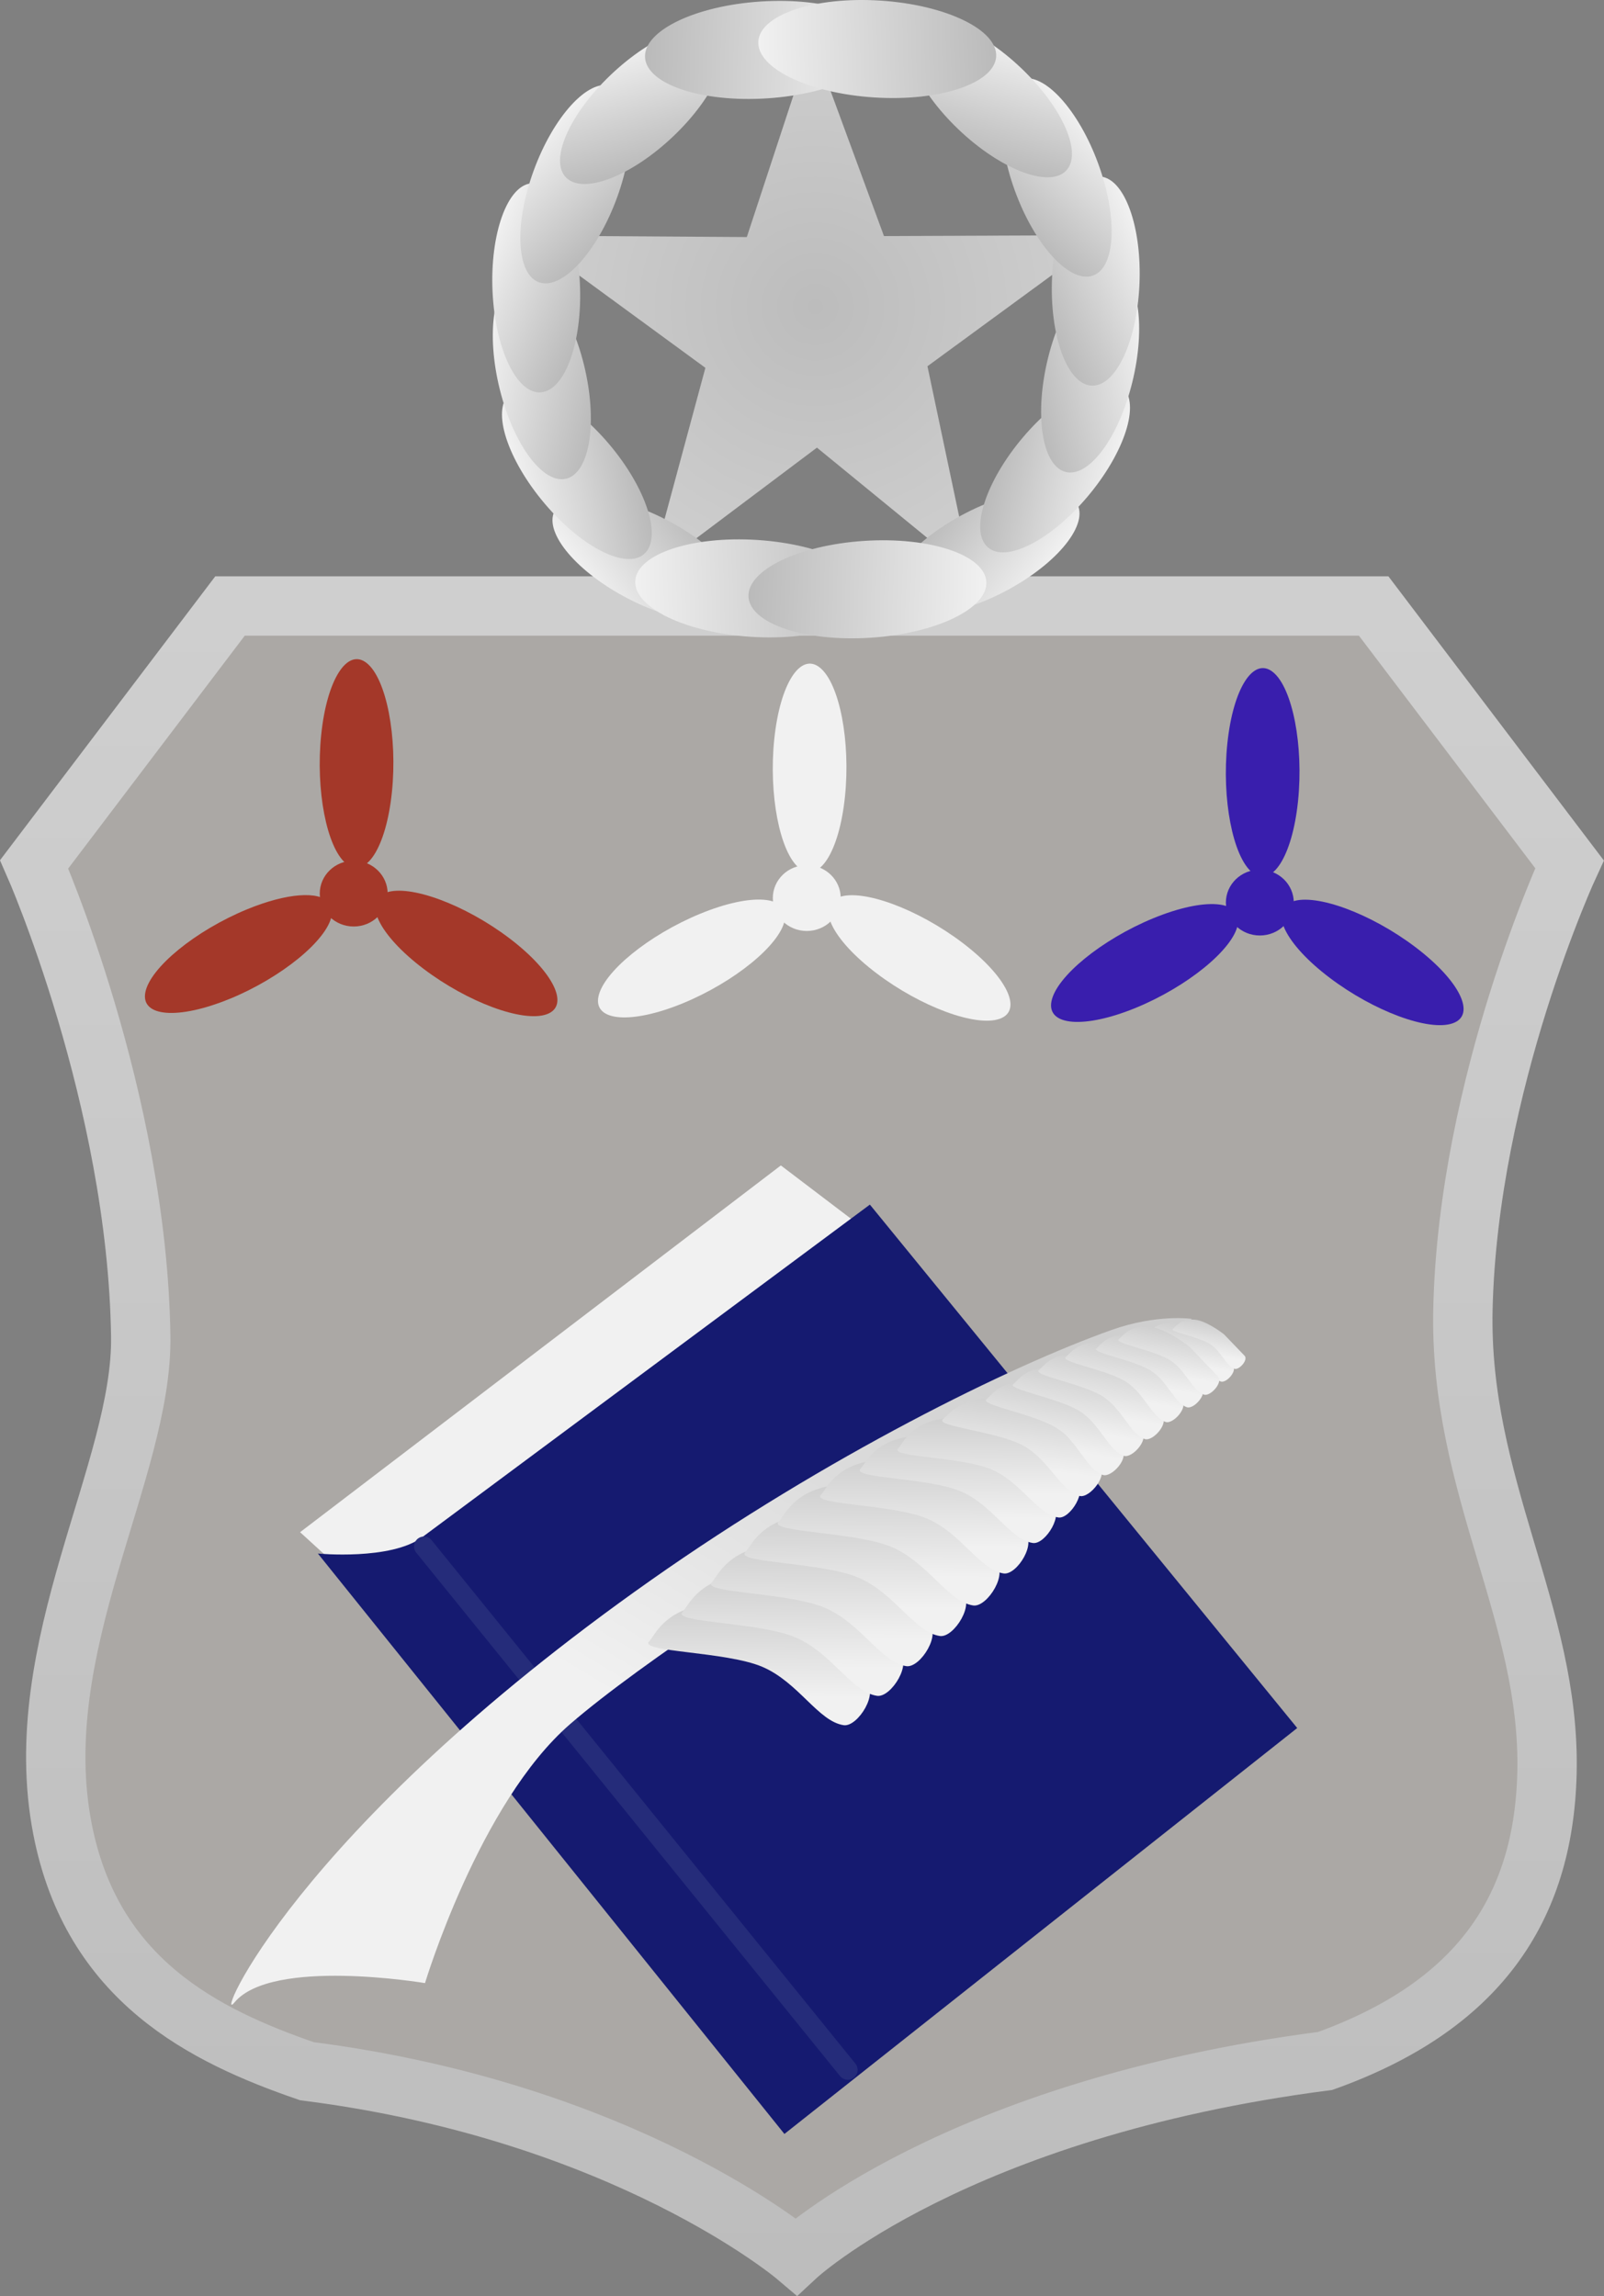 <svg version="1.1" xmlns="http://www.w3.org/2000/svg" xmlns:xlink="http://www.w3.org/1999/xlink" width="40.537" height="58.035" viewBox="0,0,40.537,58.035"><rect x="0" y="0" width="40.537" height="58.035" fill="#808080" stroke="none"/><defs><linearGradient x1="240" y1="166.801" x2="240" y2="211.438" gradientUnits="userSpaceOnUse" id="color-1"><stop offset="0" stop-color="#cfcfcf"/><stop offset="1" stop-color="#bcbcbc"/></linearGradient><radialGradient cx="240.346" cy="159.239" r="7.35" gradientUnits="userSpaceOnUse" id="color-2"><stop offset="0" stop-color="#bcbcbc"/><stop offset="1" stop-color="#cfcfcf"/></radialGradient><linearGradient x1="245.88" y1="166.351" x2="243.356" y2="164.552" gradientUnits="userSpaceOnUse" id="color-3"><stop offset="0" stop-color="#f1f1f1"/><stop offset="1" stop-color="#bababa"/></linearGradient><linearGradient x1="247.911" y1="163.636" x2="244.889" y2="162.946" gradientUnits="userSpaceOnUse" id="color-4"><stop offset="0" stop-color="#f1f1f1"/><stop offset="1" stop-color="#bababa"/></linearGradient><linearGradient x1="248.793" y1="160.481" x2="245.779" y2="161.203" gradientUnits="userSpaceOnUse" id="color-5"><stop offset="0" stop-color="#f1f1f1"/><stop offset="1" stop-color="#bababa"/></linearGradient><linearGradient x1="248.835" y1="157.941" x2="246.02" y2="159.238" gradientUnits="userSpaceOnUse" id="color-6"><stop offset="0" stop-color="#f1f1f1"/><stop offset="1" stop-color="#bababa"/></linearGradient><linearGradient x1="247.489" y1="154.829" x2="245.388" y2="157.109" gradientUnits="userSpaceOnUse" id="color-7"><stop offset="0" stop-color="#f1f1f1"/><stop offset="1" stop-color="#bababa"/></linearGradient><linearGradient x1="245.189" y1="152.496" x2="244.318" y2="155.471" gradientUnits="userSpaceOnUse" id="color-8"><stop offset="0" stop-color="#f1f1f1"/><stop offset="1" stop-color="#bababa"/></linearGradient><linearGradient x1="234.833" y1="166.52" x2="237.358" y2="164.721" gradientUnits="userSpaceOnUse" id="color-9"><stop offset="0" stop-color="#f1f1f1"/><stop offset="1" stop-color="#bababa"/></linearGradient><linearGradient x1="232.803" y1="163.805" x2="235.825" y2="163.115" gradientUnits="userSpaceOnUse" id="color-10"><stop offset="0" stop-color="#f1f1f1"/><stop offset="1" stop-color="#bababa"/></linearGradient><linearGradient x1="231.921" y1="160.65" x2="234.935" y2="161.372" gradientUnits="userSpaceOnUse" id="color-11"><stop offset="0" stop-color="#f1f1f1"/><stop offset="1" stop-color="#bababa"/></linearGradient><linearGradient x1="231.878" y1="158.11" x2="234.694" y2="159.407" gradientUnits="userSpaceOnUse" id="color-12"><stop offset="0" stop-color="#f1f1f1"/><stop offset="1" stop-color="#bababa"/></linearGradient><linearGradient x1="233.225" y1="154.999" x2="235.326" y2="157.278" gradientUnits="userSpaceOnUse" id="color-13"><stop offset="0" stop-color="#f1f1f1"/><stop offset="1" stop-color="#bababa"/></linearGradient><linearGradient x1="235.525" y1="152.665" x2="236.396" y2="155.64" gradientUnits="userSpaceOnUse" id="color-14"><stop offset="0" stop-color="#f1f1f1"/><stop offset="1" stop-color="#bababa"/></linearGradient><linearGradient x1="242.041" y1="152.845" x2="236.045" y2="152.648" gradientUnits="userSpaceOnUse" id="color-15"><stop offset="0" stop-color="#f1f1f1"/><stop offset="1" stop-color="#bababa"/></linearGradient><linearGradient x1="238.907" y1="152.822" x2="244.903" y2="152.625" gradientUnits="userSpaceOnUse" id="color-16"><stop offset="0" stop-color="#f1f1f1"/><stop offset="1" stop-color="#bababa"/></linearGradient><linearGradient x1="235.797" y1="166.455" x2="241.793" y2="166.257" gradientUnits="userSpaceOnUse" id="color-17"><stop offset="0" stop-color="#f1f1f1"/><stop offset="1" stop-color="#bababa"/></linearGradient><linearGradient x1="244.655" y1="166.478" x2="238.659" y2="166.281" gradientUnits="userSpaceOnUse" id="color-18"><stop offset="0" stop-color="#f1f1f1"/><stop offset="1" stop-color="#bababa"/></linearGradient><linearGradient x1="235.995" y1="180.193" x2="229.562" y2="191.036" gradientUnits="userSpaceOnUse" id="color-19"><stop offset="0" stop-color="#cfcfcf"/><stop offset="1" stop-color="#f1f1f1"/></linearGradient><linearGradient x1="238.514" y1="194.365" x2="238.538" y2="192.05" gradientUnits="userSpaceOnUse" id="color-20"><stop offset="0" stop-color="#f1f1f1"/><stop offset="1" stop-color="#cfcfcf"/></linearGradient><linearGradient x1="239.358" y1="193.623" x2="239.382" y2="191.307" gradientUnits="userSpaceOnUse" id="color-21"><stop offset="0" stop-color="#f1f1f1"/><stop offset="1" stop-color="#cfcfcf"/></linearGradient><linearGradient x1="240.098" y1="192.874" x2="240.122" y2="190.558" gradientUnits="userSpaceOnUse" id="color-22"><stop offset="0" stop-color="#f1f1f1"/><stop offset="1" stop-color="#cfcfcf"/></linearGradient><linearGradient x1="240.945" y1="192.111" x2="240.97" y2="189.795" gradientUnits="userSpaceOnUse" id="color-23"><stop offset="0" stop-color="#f1f1f1"/><stop offset="1" stop-color="#cfcfcf"/></linearGradient><linearGradient x1="241.788" y1="191.339" x2="241.812" y2="189.023" gradientUnits="userSpaceOnUse" id="color-24"><stop offset="0" stop-color="#f1f1f1"/><stop offset="1" stop-color="#cfcfcf"/></linearGradient><linearGradient x1="242.712" y1="190.574" x2="242.735" y2="188.399" gradientUnits="userSpaceOnUse" id="color-25"><stop offset="0" stop-color="#f1f1f1"/><stop offset="1" stop-color="#cfcfcf"/></linearGradient><linearGradient x1="243.585" y1="189.844" x2="243.606" y2="187.793" gradientUnits="userSpaceOnUse" id="color-26"><stop offset="0" stop-color="#f1f1f1"/><stop offset="1" stop-color="#cfcfcf"/></linearGradient><linearGradient x1="244.389" y1="189.243" x2="244.409" y2="187.335" gradientUnits="userSpaceOnUse" id="color-27"><stop offset="0" stop-color="#f1f1f1"/><stop offset="1" stop-color="#cfcfcf"/></linearGradient><linearGradient x1="245.184" y1="188.55" x2="245.391" y2="186.828" gradientUnits="userSpaceOnUse" id="color-28"><stop offset="0" stop-color="#f1f1f1"/><stop offset="1" stop-color="#cfcfcf"/></linearGradient><linearGradient x1="246.046" y1="188.014" x2="246.321" y2="186.522" gradientUnits="userSpaceOnUse" id="color-29"><stop offset="0" stop-color="#f1f1f1"/><stop offset="1" stop-color="#cfcfcf"/></linearGradient><linearGradient x1="249.603" y1="185.929" x2="249.776" y2="184.987" gradientUnits="userSpaceOnUse" id="color-30"><stop offset="0" stop-color="#f1f1f1"/><stop offset="1" stop-color="#cfcfcf"/></linearGradient><linearGradient x1="250.109" y1="185.684" x2="250.254" y2="184.896" gradientUnits="userSpaceOnUse" id="color-31"><stop offset="0" stop-color="#f1f1f1"/><stop offset="1" stop-color="#cfcfcf"/></linearGradient><linearGradient x1="246.655" y1="187.568" x2="246.916" y2="186.152" gradientUnits="userSpaceOnUse" id="color-32"><stop offset="0" stop-color="#f1f1f1"/><stop offset="1" stop-color="#cfcfcf"/></linearGradient><linearGradient x1="247.245" y1="187.174" x2="247.495" y2="185.815" gradientUnits="userSpaceOnUse" id="color-33"><stop offset="0" stop-color="#f1f1f1"/><stop offset="1" stop-color="#cfcfcf"/></linearGradient><linearGradient x1="247.855" y1="186.78" x2="248.09" y2="185.5" gradientUnits="userSpaceOnUse" id="color-34"><stop offset="0" stop-color="#f1f1f1"/><stop offset="1" stop-color="#cfcfcf"/></linearGradient><linearGradient x1="248.519" y1="186.468" x2="248.732" y2="185.307" gradientUnits="userSpaceOnUse" id="color-35"><stop offset="0" stop-color="#f1f1f1"/><stop offset="1" stop-color="#cfcfcf"/></linearGradient><linearGradient x1="249.021" y1="186.184" x2="249.222" y2="185.091" gradientUnits="userSpaceOnUse" id="color-36"><stop offset="0" stop-color="#f1f1f1"/><stop offset="1" stop-color="#cfcfcf"/></linearGradient></defs><g transform="translate(-219.735,-151.484)"><g data-paper-data="{&quot;isPaintingLayer&quot;:true}" fill-rule="nonzero" stroke-linejoin="miter" stroke-miterlimit="10" stroke-dasharray="" stroke-dashoffset="0" style="mix-blend-mode: normal"><path d="M258.831,196.292c-0.081,3.478 -1.774,5.908 -5.605,7.284c-9.364,1.211 -13.368,4.94 -13.368,4.94c0,0 -4.306,-3.657 -12.367,-4.681c-2.588,-0.893 -5.435,-2.292 -6.178,-6.129c-0.889,-4.595 2.029,-9.044 1.979,-12.446c-0.088,-6.03 -2.693,-11.931 -2.693,-11.931l4.949,-6.528h28.903l4.949,6.528c0,0 -2.56,5.514 -2.693,11.233c-0.104,4.486 2.218,7.716 2.124,11.73z" data-paper-data="{&quot;index&quot;:null}" fill="#aba8a5" stroke="url(#color-1)" stroke-width="1.5" stroke-linecap="butt"/><path d="M240.381,162.798l-4.219,3.171l1.4,-5.188l-4.565,-3.341l5.612,0.036l1.64,-4.987l1.826,4.962l5.622,-0.022l-4.523,3.312l1.107,5.248z" fill="url(#color-2)" stroke="none" stroke-width="2.576" stroke-linecap="butt"/><g stroke="none" stroke-width="0" stroke-linecap="butt"><path d="M245.082,166.458c-1.299,0.666 -2.56,0.756 -2.816,0.2c-0.256,-0.556 0.589,-1.547 1.889,-2.213c1.299,-0.666 2.56,-0.756 2.816,-0.2c0.256,0.556 -0.589,1.547 -1.889,2.213z" data-paper-data="{&quot;index&quot;:null}" fill="url(#color-3)"/><path d="M247.215,164.042c-0.943,1.115 -2.073,1.682 -2.523,1.268c-0.45,-0.414 -0.051,-1.654 0.893,-2.769c0.943,-1.115 2.073,-1.682 2.523,-1.268c0.45,0.414 0.05,1.654 -0.893,2.769z" data-paper-data="{&quot;index&quot;:null}" fill="url(#color-4)"/><path d="M248.349,161.153c-0.351,1.417 -1.111,2.427 -1.699,2.255c-0.587,-0.172 -0.779,-1.46 -0.428,-2.878c0.351,-1.417 1.111,-2.427 1.699,-2.255c0.587,0.172 0.779,1.46 0.428,2.878z" data-paper-data="{&quot;index&quot;:null}" fill="url(#color-5)"/><path d="M248.531,158.686c-0.067,1.459 -0.616,2.597 -1.226,2.544c-0.61,-0.054 -1.049,-1.28 -0.982,-2.739c0.067,-1.459 0.616,-2.597 1.226,-2.544c0.61,0.054 1.049,1.28 0.982,2.739z" data-paper-data="{&quot;index&quot;:null}" fill="url(#color-6)"/><path d="M247.495,155.635c0.499,1.372 0.43,2.635 -0.153,2.819c-0.583,0.185 -1.461,-0.778 -1.959,-2.151c-0.499,-1.372 -0.43,-2.635 0.153,-2.819c0.583,-0.185 1.461,0.778 1.959,2.151z" data-paper-data="{&quot;index&quot;:null}" fill="url(#color-7)"/><path d="M245.552,153.215c1.056,1.009 1.554,2.171 1.113,2.595c-0.441,0.424 -1.654,-0.049 -2.71,-1.058c-1.056,-1.009 -1.554,-2.171 -1.113,-2.595c0.441,-0.424 1.654,0.049 2.71,1.058z" data-paper-data="{&quot;index&quot;:null}" fill="url(#color-8)"/><path d="M233.743,164.414c0.256,-0.556 1.517,-0.466 2.816,0.2c1.299,0.666 2.145,1.657 1.889,2.213c-0.256,0.556 -1.517,0.466 -2.816,-0.2c-1.299,-0.666 -2.145,-1.657 -1.889,-2.213z" data-paper-data="{&quot;index&quot;:null}" fill="url(#color-9)"/><path d="M232.606,161.442c0.45,-0.414 1.58,0.153 2.523,1.268c0.943,1.115 1.343,2.354 0.893,2.769c-0.45,0.414 -1.58,-0.153 -2.523,-1.268c-0.943,-1.115 -1.343,-2.354 -0.893,-2.769z" data-paper-data="{&quot;index&quot;:null}" fill="url(#color-10)"/><path d="M232.793,158.445c0.587,-0.172 1.348,0.838 1.699,2.255c0.351,1.417 0.159,2.706 -0.428,2.878c-0.587,0.172 -1.348,-0.838 -1.699,-2.255c-0.351,-1.417 -0.159,-2.706 0.428,-2.878z" data-paper-data="{&quot;index&quot;:null}" fill="url(#color-11)"/><path d="M233.165,156.117c0.61,-0.054 1.158,1.085 1.226,2.544c0.067,1.459 -0.372,2.685 -0.982,2.739c-0.61,0.054 -1.158,-1.085 -1.226,-2.544c-0.067,-1.459 0.372,-2.685 0.982,-2.739z" data-paper-data="{&quot;index&quot;:null}" fill="url(#color-12)"/><path d="M235.178,153.654c0.583,0.185 0.652,1.447 0.153,2.819c-0.499,1.372 -1.376,2.335 -1.959,2.151c-0.583,-0.185 -0.652,-1.447 -0.153,-2.819c0.499,-1.372 1.376,-2.335 1.959,-2.151z" data-paper-data="{&quot;index&quot;:null}" fill="url(#color-13)"/><path d="M237.872,152.326c0.441,0.424 -0.057,1.586 -1.113,2.595c-1.056,1.009 -2.269,1.483 -2.71,1.058c-0.441,-0.424 0.057,-1.586 1.113,-2.595c1.056,-1.009 2.269,-1.483 2.71,-1.058z" data-paper-data="{&quot;index&quot;:null}" fill="url(#color-14)"/><path d="M239.121,153.97c-1.66,0.107 -3.04,-0.355 -3.084,-1.031c-0.043,-0.676 1.267,-1.31 2.926,-1.417c1.66,-0.107 3.04,0.355 3.084,1.031c0.043,0.676 -1.267,1.31 -2.926,1.417z" data-paper-data="{&quot;index&quot;:null}" fill="url(#color-15)"/><path d="M241.826,153.947c-1.66,-0.107 -2.97,-0.741 -2.926,-1.417c0.043,-0.676 1.424,-1.137 3.084,-1.031c1.66,0.107 2.97,0.741 2.926,1.417c-0.043,0.676 -1.424,1.137 -3.084,1.031z" data-paper-data="{&quot;index&quot;:null}" fill="url(#color-16)"/><path d="M238.716,167.58c-1.66,-0.107 -2.97,-0.741 -2.926,-1.417c0.043,-0.676 1.424,-1.137 3.084,-1.031c1.66,0.107 2.97,0.741 2.926,1.417c-0.043,0.676 -1.424,1.137 -3.084,1.031z" data-paper-data="{&quot;index&quot;:null}" fill="url(#color-17)"/><path d="M241.736,167.603c-1.66,0.107 -3.04,-0.355 -3.084,-1.031c-0.043,-0.676 1.267,-1.31 2.926,-1.417c1.66,-0.107 3.04,0.355 3.084,1.031c0.044,0.676 -1.267,1.31 -2.926,1.417z" data-paper-data="{&quot;index&quot;:null}" fill="url(#color-18)"/></g><g stroke="none" stroke-width="0" stroke-linecap="butt"><g fill="#a43829"><path d="M225.543,176.729c-1.301,0.535 -2.257,0.462 -2.135,-0.163c0.121,-0.625 1.274,-1.565 2.574,-2.1c1.012,-0.416 1.816,-0.464 2.065,-0.17c0.071,0.084 0.097,0.195 0.07,0.334c-0.121,0.625 -1.274,1.565 -2.574,2.1z"/><path d="M227.853,170.051c0.145,-1.399 0.663,-2.206 1.156,-1.803c0.493,0.403 0.775,1.863 0.63,3.262c-0.145,1.399 -0.663,2.206 -1.156,1.803c-0.493,-0.403 -0.775,-1.863 -0.63,-3.262z"/><path d="M232.607,175.198c1.121,0.85 1.542,1.711 0.942,1.923c-0.6,0.213 -1.995,-0.304 -3.115,-1.153c-1.121,-0.85 -1.543,-1.711 -0.942,-1.923c0.6,-0.213 1.995,0.304 3.115,1.153z"/><path d="M229.532,174.07c0,0.46 -0.384,0.832 -0.858,0.832c-0.474,0 -0.858,-0.373 -0.858,-0.832c0,-0.46 0.384,-0.832 0.858,-0.832c0.474,0 0.858,0.373 0.858,0.832z"/></g><g fill="#f1f1f1"><path d="M236.993,176.842c-1.301,0.535 -2.257,0.462 -2.135,-0.163c0.121,-0.625 1.274,-1.565 2.574,-2.1c1.301,-0.535 2.257,-0.462 2.135,0.163c-0.121,0.625 -1.274,1.565 -2.574,2.1z"/><path d="M239.303,170.164c0.145,-1.399 0.663,-2.206 1.156,-1.803c0.493,0.403 0.775,1.863 0.63,3.262c-0.145,1.399 -0.663,2.206 -1.156,1.803c-0.493,-0.403 -0.775,-1.863 -0.63,-3.262z"/><path d="M244.057,175.312c1.121,0.85 1.542,1.711 0.942,1.923c-0.6,0.213 -1.995,-0.304 -3.115,-1.153c-1.121,-0.85 -1.543,-1.711 -0.942,-1.923c0.6,-0.213 1.995,0.304 3.115,1.153z"/><path d="M240.982,174.183c0,0.46 -0.384,0.832 -0.858,0.832c-0.474,0 -0.858,-0.373 -0.858,-0.832c0,-0.46 0.384,-0.832 0.858,-0.832c0.474,0 0.858,0.372 0.858,0.832z"/></g><g fill="#391ead"><path d="M248.443,176.956c-1.301,0.535 -2.257,0.462 -2.135,-0.163c0.121,-0.625 1.274,-1.565 2.574,-2.1c1.301,-0.535 2.257,-0.462 2.135,0.163c-0.121,0.625 -1.274,1.565 -2.574,2.1z"/><path d="M250.753,170.277c0.145,-1.399 0.663,-2.206 1.156,-1.803c0.493,0.403 0.775,1.863 0.63,3.262c-0.145,1.399 -0.663,2.206 -1.156,1.803c-0.493,-0.403 -0.775,-1.863 -0.63,-3.262z"/><path d="M255.508,175.425c1.121,0.85 1.542,1.711 0.942,1.923c-0.6,0.213 -1.995,-0.304 -3.115,-1.153c-1.121,-0.85 -1.543,-1.711 -0.942,-1.923c0.6,-0.213 1.995,0.304 3.115,1.153z"/><path d="M252.432,174.297c0,0.46 -0.384,0.832 -0.858,0.832c-0.474,0 -0.858,-0.373 -0.858,-0.832c0,-0.46 0.384,-0.832 0.858,-0.832c0.474,0 0.858,0.372 0.858,0.832z"/></g></g><g><path d="M227.319,190.211l12.15,-9.27l2.25,1.71l-12.33,9.45z" fill="#f1f1f1" stroke="none" stroke-width="0" stroke-linecap="butt"/><path d="M239.559,205.421l-11.79,-14.67c0,0 1.842,0.177 2.637,-0.414c2.083,-1.548 11.313,-8.406 11.313,-8.406l10.8,13.23z" fill="#151a70" stroke="none" stroke-width="0" stroke-linecap="butt"/><path d="M241.159,203.801l-10.71,-13.23" fill="none" stroke="#252c7a" stroke-width="0.5" stroke-linecap="round"/></g><g stroke="none" stroke-width="0" stroke-linecap="butt"><path d="M230.475,201.608c0,0 -3.875,-0.653 -4.817,0.492c-0.522,0.634 1.452,-4.285 10.526,-10.675c4.454,-3.136 9.084,-5.417 11.645,-6.326c1.153,-0.41 2.032,-0.279 2.032,-0.279c0,0 -12.138,7.141 -15.716,10.24c-2.297,1.989 -3.669,6.548 -3.669,6.548z" data-paper-data="{&quot;index&quot;:null}" fill="url(#color-19)"/><path d="M241.588,194c0.394,0.22 -0.17,1.143 -0.532,1.089c-0.643,-0.097 -1.138,-1.08 -2.051,-1.473c-0.913,-0.393 -3.124,-0.373 -2.867,-0.642c0.146,-0.153 0.378,-0.774 1.375,-0.919c0.759,-0.111 2.001,0.482 2.377,0.691z" data-paper-data="{&quot;index&quot;:null}" fill="url(#color-20)"/><path d="M242.431,193.258c0.394,0.22 -0.17,1.143 -0.532,1.089c-0.643,-0.097 -1.138,-1.08 -2.051,-1.473c-0.913,-0.393 -3.124,-0.373 -2.867,-0.642c0.146,-0.153 0.378,-0.774 1.375,-0.919c0.759,-0.111 2.001,0.482 2.377,0.691z" data-paper-data="{&quot;index&quot;:null}" fill="url(#color-21)"/><path d="M243.171,192.508c0.394,0.22 -0.17,1.143 -0.532,1.089c-0.643,-0.097 -1.138,-1.08 -2.051,-1.473c-0.913,-0.393 -3.124,-0.373 -2.867,-0.642c0.146,-0.153 0.378,-0.774 1.375,-0.919c0.759,-0.111 2.001,0.482 2.377,0.691z" data-paper-data="{&quot;index&quot;:null}" fill="url(#color-22)"/><path d="M244.019,191.746c0.394,0.22 -0.17,1.143 -0.532,1.089c-0.643,-0.097 -1.138,-1.08 -2.051,-1.473c-0.913,-0.393 -3.124,-0.373 -2.867,-0.642c0.146,-0.153 0.378,-0.774 1.375,-0.919c0.759,-0.111 2.001,0.482 2.377,0.691z" data-paper-data="{&quot;index&quot;:null}" fill="url(#color-23)"/><path d="M244.862,190.974c0.394,0.22 -0.17,1.143 -0.532,1.089c-0.643,-0.097 -1.138,-1.08 -2.051,-1.473c-0.913,-0.393 -3.124,-0.373 -2.867,-0.642c0.146,-0.153 0.378,-0.774 1.375,-0.919c0.759,-0.111 2.001,0.482 2.377,0.691z" data-paper-data="{&quot;index&quot;:null}" fill="url(#color-24)"/><path d="M245.599,190.231c0.37,0.206 -0.16,1.074 -0.5,1.023c-0.604,-0.091 -1.068,-1.014 -1.926,-1.383c-0.858,-0.369 -2.934,-0.35 -2.692,-0.603c0.137,-0.144 0.355,-0.727 1.292,-0.863c0.713,-0.104 1.88,0.452 2.233,0.649z" data-paper-data="{&quot;index&quot;:null}" fill="url(#color-25)"/><path d="M246.307,189.52c0.349,0.195 -0.15,1.013 -0.471,0.964c-0.57,-0.086 -1.008,-0.956 -1.817,-1.304c-0.809,-0.348 -2.767,-0.33 -2.539,-0.569c0.129,-0.136 0.335,-0.685 1.218,-0.814c0.673,-0.098 1.772,0.427 2.106,0.612z" data-paper-data="{&quot;index&quot;:null}" fill="url(#color-26)"/><path d="M246.921,188.942c0.325,0.181 -0.14,0.942 -0.438,0.897c-0.53,-0.08 -0.937,-0.889 -1.69,-1.213c-0.753,-0.324 -2.573,-0.307 -2.361,-0.529c0.12,-0.126 0.311,-0.637 1.133,-0.757c0.626,-0.091 1.649,0.397 1.958,0.569z" data-paper-data="{&quot;index&quot;:null}" fill="url(#color-27)"/><path d="M247.502,188.528c0.276,0.196 -0.22,0.837 -0.485,0.767c-0.471,-0.124 -0.759,-0.896 -1.407,-1.263c-0.648,-0.367 -2.258,-0.495 -2.045,-0.675c0.121,-0.102 0.417,-0.509 1.172,-0.536c0.574,-0.021 1.341,0.448 1.604,0.635z" data-paper-data="{&quot;index&quot;:null}" fill="url(#color-28)"/><path d="M248.071,188.121c0.23,0.186 -0.237,0.719 -0.465,0.643c-0.404,-0.134 -0.614,-0.824 -1.159,-1.18c-0.546,-0.356 -1.975,-0.59 -1.779,-0.735c0.111,-0.082 0.33,-0.457 0.99,-0.44c0.503,0.013 1.238,0.534 1.457,0.712z" data-paper-data="{&quot;index&quot;:null}" fill="url(#color-29)"/><path d="M250.882,185.997c0.145,0.117 -0.15,0.454 -0.294,0.406c-0.255,-0.085 -0.388,-0.52 -0.732,-0.745c-0.345,-0.225 -1.247,-0.372 -1.123,-0.464c0.07,-0.052 0.209,-0.289 0.626,-0.278c0.317,0.008 0.782,0.338 0.921,0.449z" data-paper-data="{&quot;index&quot;:null}" fill="url(#color-30)"/><path d="M251.179,185.741c0.122,0.098 -0.125,0.38 -0.246,0.34c-0.214,-0.071 -0.324,-0.435 -0.613,-0.623c-0.288,-0.188 -1.043,-0.311 -0.94,-0.388c0.059,-0.044 0.174,-0.242 0.523,-0.232c0.266,0.007 0.654,0.282 0.77,0.376z" data-paper-data="{&quot;index&quot;:null}" fill="url(#color-31)"/><path d="M248.577,187.67c0.218,0.176 -0.225,0.683 -0.441,0.611c-0.384,-0.128 -0.583,-0.782 -1.101,-1.12c-0.518,-0.338 -1.874,-0.56 -1.688,-0.697c0.106,-0.078 0.313,-0.434 0.94,-0.417c0.477,0.013 1.175,0.507 1.383,0.675z" data-paper-data="{&quot;index&quot;:null}" fill="url(#color-32)"/><path d="M249.089,187.271c0.209,0.169 -0.216,0.655 -0.423,0.586c-0.368,-0.122 -0.559,-0.75 -1.056,-1.074c-0.497,-0.324 -1.798,-0.537 -1.619,-0.669c0.101,-0.075 0.301,-0.416 0.902,-0.4c0.458,0.012 1.127,0.487 1.327,0.648z" data-paper-data="{&quot;index&quot;:null}" fill="url(#color-33)"/><path d="M249.592,186.873c0.197,0.159 -0.204,0.617 -0.399,0.552c-0.347,-0.115 -0.527,-0.707 -0.995,-1.012c-0.468,-0.305 -1.694,-0.506 -1.526,-0.63c0.095,-0.071 0.283,-0.392 0.85,-0.377c0.431,0.011 1.062,0.458 1.25,0.611z" data-paper-data="{&quot;index&quot;:null}" fill="url(#color-34)"/><path d="M250.094,186.552c0.179,0.145 -0.185,0.559 -0.362,0.501c-0.315,-0.105 -0.478,-0.641 -0.902,-0.918c-0.425,-0.277 -1.536,-0.459 -1.384,-0.572c0.087,-0.064 0.257,-0.356 0.771,-0.342c0.391,0.01 0.963,0.416 1.134,0.554z" data-paper-data="{&quot;index&quot;:null}" fill="url(#color-35)"/><path d="M250.504,186.263c0.169,0.136 -0.174,0.527 -0.341,0.471c-0.296,-0.098 -0.45,-0.604 -0.849,-0.864c-0.4,-0.261 -1.447,-0.432 -1.303,-0.538c0.082,-0.06 0.242,-0.335 0.726,-0.322c0.368,0.01 0.907,0.391 1.068,0.521z" data-paper-data="{&quot;index&quot;:null}" fill="url(#color-36)"/></g></g></g></svg>